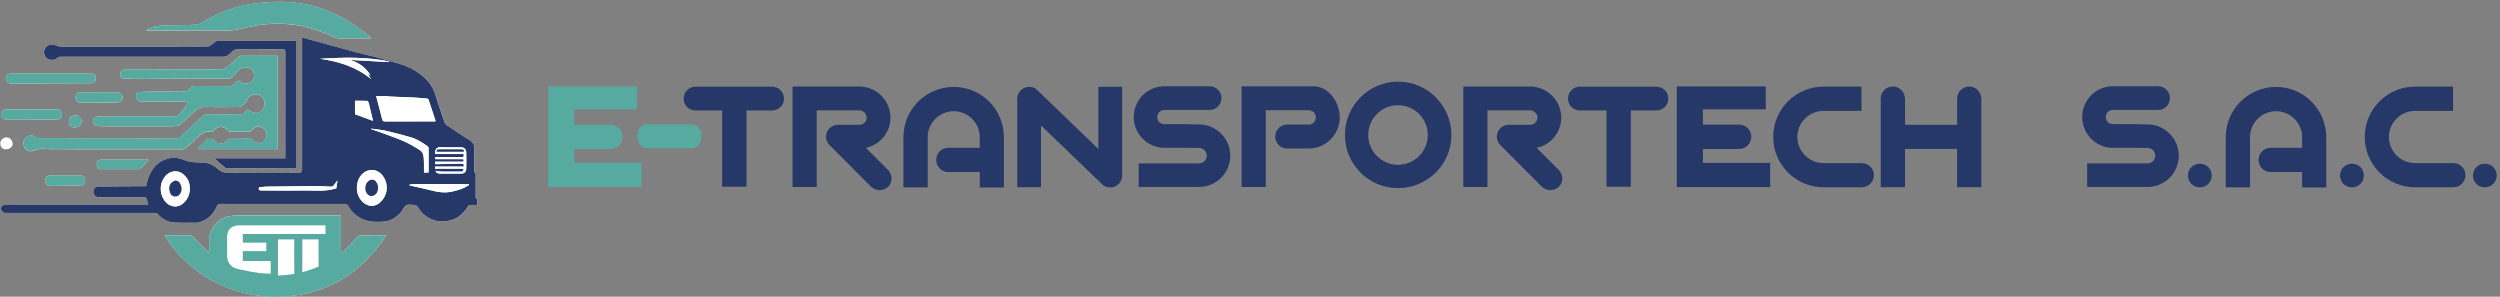 <svg width="514" height="61" viewBox="0 0 514 61" fill="none" xmlns="http://www.w3.org/2000/svg">
<rect x="0" y="0" width="514" height="61" fill="#808080" stroke="none"/>
<g clip-path="url(#clip0_27_52)">
<path d="M131.906 33.469V38.463H112.705V17.769H130.994V22.477H118.058L118.086 25.638H125.613C126.958 25.693 128.018 26.78 128.018 28.125C128.018 29.471 126.958 30.585 125.613 30.631H118.086V33.479H131.906V33.469Z" fill="#56AA9F"/>
<path d="M132.883 30.456C131.869 30.456 131.031 29.36 131.031 28.024C131.031 26.688 131.869 25.592 132.883 25.592H142.401C143.442 25.592 144.253 26.688 144.253 28.024C144.253 29.36 143.451 30.456 142.401 30.456H132.883Z" fill="#56AA9F"/>
<path d="M151.716 17.815H158.727C160.072 17.815 161.187 18.902 161.187 20.275C161.187 21.648 160.072 22.708 158.727 22.708H153.475V38.389H148.482V22.708H142.999C141.627 22.708 140.567 21.62 140.567 20.275C140.567 18.93 141.627 17.815 142.999 17.815H151.716Z" fill="#263868"/>
<path d="M182.582 38.417C182.093 38.859 181.467 39.09 180.849 39.09C180.232 39.09 179.606 38.859 179.117 38.417L170.558 29.83C169.857 29.13 169.627 28.07 170.014 27.167C170.401 26.264 171.286 25.665 172.262 25.665H176.685C177.514 25.665 178.187 24.993 178.187 24.191C178.187 23.39 177.514 22.689 176.685 22.689H167.913V38.445H162.947V17.797H176.814C180.251 17.87 183.079 20.699 183.079 24.191C183.079 27.241 180.905 29.784 178.03 30.401L182.582 34.953C183.54 35.911 183.54 37.459 182.582 38.417Z" fill="#263868"/>
<path d="M206.408 28.218V38.537H201.442V35.358H195.204C195.131 35.358 195.048 35.386 194.974 35.386C193.601 35.386 192.486 34.243 192.486 32.88C192.486 31.516 193.518 30.475 194.817 30.392H201.442V28.218C201.442 25.269 199.037 22.864 196.089 22.864C193.141 22.864 190.736 25.269 190.736 28.218V38.519H185.742V28.218C185.742 22.496 190.376 17.87 196.089 17.87C201.801 17.87 206.408 22.505 206.408 28.218Z" fill="#263868"/>
<path d="M209.145 38.491V20.303C209.145 19.345 209.716 18.469 210.591 18.082C211.476 17.668 212.535 17.824 213.227 18.497L225.822 30.631V17.852H230.714V36.114C230.714 37.072 230.143 37.947 229.268 38.334C228.383 38.694 227.324 38.565 226.633 37.92L214.028 25.785V38.491H209.136H209.145Z" fill="#263868"/>
<path d="M252.947 31.995C252.947 35.561 250.072 38.435 246.507 38.435H234.114V33.598H246.507C247.391 33.598 248.11 32.87 248.11 31.995C248.11 31.12 247.382 30.42 246.507 30.42H246.479L243.761 30.392H239.384C235.92 30.392 233.101 27.545 233.101 24.081C233.101 20.616 235.763 17.898 239.126 17.741H248.727C250.045 17.741 251.132 18.829 251.132 20.174C251.132 21.519 250.045 22.606 248.727 22.606H239.384C238.583 22.606 237.938 23.251 237.938 24.081C237.938 24.91 238.583 25.527 239.384 25.527H243.807L246.525 25.582C250.072 25.61 252.938 28.457 252.938 31.995H252.947Z" fill="#263868"/>
<path d="M275.456 24.136C275.456 27.655 272.581 30.53 269.062 30.53H264.612C263.266 30.53 262.179 29.415 262.179 28.07C262.179 26.725 263.266 25.61 264.612 25.61H269.062C269.863 25.61 270.536 24.965 270.536 24.136C270.536 23.307 269.863 22.662 269.062 22.662H260.235V38.445H255.269V17.751H270.066C273.116 17.751 275.447 20.957 275.447 24.145L275.456 24.136Z" fill="#263868"/>
<path d="M276.516 27.757C276.516 21.703 281.408 16.783 287.434 16.783C293.46 16.783 298.408 21.703 298.408 27.757C298.408 33.81 293.488 38.675 287.434 38.675C281.381 38.675 276.516 33.783 276.516 27.757ZM281.307 27.757C281.307 31.12 284.053 33.884 287.434 33.884C290.816 33.884 293.561 31.12 293.561 27.757C293.561 24.394 290.816 21.63 287.434 21.63C284.053 21.63 281.307 24.375 281.307 27.757Z" fill="#263868"/>
<path d="M320.493 38.417C320.005 38.859 319.378 39.09 318.761 39.09C318.143 39.09 317.517 38.859 317.028 38.417L308.469 29.83C307.769 29.13 307.538 28.07 307.925 27.167C308.312 26.264 309.197 25.665 310.173 25.665H314.596C315.425 25.665 316.098 24.993 316.098 24.191C316.098 23.39 315.425 22.689 314.596 22.689H305.825V38.445H300.858V17.797H314.725C318.162 17.87 320.99 20.699 320.99 24.191C320.99 27.241 318.816 29.784 315.941 30.401L320.493 34.953C321.451 35.911 321.451 37.459 320.493 38.417Z" fill="#263868"/>
<path d="M333.53 17.815H340.542C341.887 17.815 343.002 18.902 343.002 20.275C343.002 21.648 341.887 22.708 340.542 22.708H335.29V38.389H330.296V22.708H324.814C323.441 22.708 322.382 21.62 322.382 20.275C322.382 18.93 323.441 17.815 324.814 17.815H333.53Z" fill="#263868"/>
<path d="M363.954 33.469V38.463H344.753V17.769H363.042V22.477H350.106L350.133 25.638H357.661C359.006 25.693 360.066 26.78 360.066 28.125C360.066 29.471 359.006 30.585 357.661 30.631H350.133V33.479H363.945L363.954 33.469Z" fill="#263868"/>
<path d="M385.275 36.012C385.275 37.385 384.16 38.5 382.787 38.5H374.918C369.197 38.5 364.571 33.865 364.571 28.153C364.571 22.441 369.206 17.806 374.918 17.806H382.732V22.8H374.918C371.942 22.8 369.538 25.205 369.538 28.153C369.538 31.101 371.942 33.534 374.918 33.534H382.787C384.16 33.534 385.275 34.649 385.275 36.022V36.012Z" fill="#263868"/>
<path d="M506.896 36.012C506.896 37.385 505.781 38.5 504.408 38.5H496.54C490.818 38.5 486.193 33.865 486.193 28.153C486.193 22.441 490.827 17.806 496.54 17.806H504.353V22.8H496.54C493.564 22.8 491.159 25.205 491.159 28.153C491.159 31.101 493.564 33.534 496.54 33.534H504.408C505.781 33.534 506.896 34.649 506.896 36.022V36.012Z" fill="#263868"/>
<path d="M407.342 38.491H402.375V30.622H391.669V38.491H386.675V20.119C386.749 18.829 387.836 17.788 389.163 17.788C390.49 17.788 391.568 18.82 391.651 20.119H391.678V25.656H402.385V20.202C402.44 18.856 403.527 17.797 404.872 17.797C406.218 17.797 407.305 18.856 407.36 20.202V38.491H407.342Z" fill="#263868"/>
<path d="M447.956 31.995C447.956 35.561 445.081 38.435 441.515 38.435H429.123V33.598H441.515C442.4 33.598 443.118 32.87 443.118 31.995C443.118 31.12 442.391 30.42 441.515 30.42H441.488L438.77 30.392H434.393C430.929 30.392 428.109 27.545 428.109 24.081C428.109 20.616 430.772 17.898 434.135 17.741H443.736C445.053 17.741 446.141 18.829 446.141 20.174C446.141 21.519 445.053 22.606 443.736 22.606H434.393C433.591 22.606 432.946 23.251 432.946 24.081C432.946 24.91 433.591 25.527 434.393 25.527H438.816L441.534 25.582C445.081 25.61 447.946 28.457 447.946 31.995H447.956Z" fill="#263868"/>
<path d="M452.305 38.519C450.932 38.519 449.845 37.459 449.845 36.086C449.845 34.713 450.932 33.654 452.305 33.654C453.678 33.654 454.737 34.741 454.737 36.086C454.737 37.431 453.65 38.519 452.305 38.519Z" fill="#263868"/>
<path d="M478.278 28.218V38.537H473.312V35.358H467.074C467 35.358 466.917 35.386 466.844 35.386C465.471 35.386 464.356 34.243 464.356 32.88C464.356 31.516 465.388 30.475 466.687 30.392H473.312V28.218C473.312 25.269 470.907 22.864 467.959 22.864C465.01 22.864 462.605 25.269 462.605 28.218V38.519H457.612V28.218C457.612 22.496 462.246 17.87 467.959 17.87C473.671 17.87 478.278 22.505 478.278 28.218Z" fill="#263868"/>
<path d="M483.576 38.519C482.203 38.519 481.116 37.459 481.116 36.086C481.116 34.713 482.203 33.654 483.576 33.654C484.949 33.654 486.008 34.741 486.008 36.086C486.008 37.431 484.921 38.519 483.576 38.519Z" fill="#263868"/>
<path d="M510.895 38.519C509.522 38.519 508.435 37.459 508.435 36.086C508.435 34.713 509.522 33.654 510.895 33.654C512.268 33.654 513.327 34.741 513.327 36.086C513.327 37.431 512.24 38.519 510.895 38.519Z" fill="#263868"/>
<path d="M62.13 7.708V22.459C62.13 26.614 62.13 30.77 62.13 34.934C62.13 35.294 62.084 35.506 61.642 35.506C56.685 35.496 51.728 35.487 46.762 35.524C46.006 35.524 45.454 35.303 44.901 34.824C44.154 34.17 43.316 33.598 42.293 33.497C41.436 33.405 40.561 33.442 39.704 33.35C39.142 33.294 38.571 33.175 38.055 32.963C36.885 32.474 35.724 32.29 34.48 32.64C32.425 33.221 31.237 34.649 30.527 36.565C30.325 37.109 30.233 37.689 30.076 38.288C29.818 38.288 29.588 38.288 29.348 38.288C26.298 38.316 23.248 38.343 20.199 38.38C19.646 38.38 19.241 38.841 19.277 39.431C19.314 40.112 19.628 40.509 20.208 40.527C20.65 40.527 21.093 40.527 21.535 40.527C24.225 40.527 26.916 40.527 29.615 40.527C29.772 40.527 30.03 40.601 30.076 40.711C30.251 41.126 30.361 41.568 30.509 42.057H29.892C20.982 42.057 12.063 42.057 3.153 42.057C2.425 42.057 1.688 42.112 0.96 42.149C0.822 42.149 0.666 42.222 0.555 42.296C0.233 42.517 0.14 42.877 0.288 43.19C0.435 43.503 0.675 43.789 1.136 43.789C4.102 43.77 7.069 43.789 10.036 43.789C17.296 43.789 24.557 43.789 31.817 43.789C31.992 43.789 32.25 43.779 32.333 43.881C33.264 45.005 34.462 45.678 35.89 45.761C37.465 45.853 39.05 45.806 40.635 45.797C40.828 45.797 41.013 45.696 41.206 45.641C42.892 45.143 43.915 43.936 44.634 42.416C44.79 42.084 44.974 41.937 45.352 41.937C53.856 41.946 62.361 41.946 70.865 41.937C71.224 41.937 71.446 42.038 71.63 42.37C72.376 43.724 73.509 44.636 74.938 45.217C76.071 45.678 77.259 45.641 78.439 45.613C80.106 45.585 81.452 44.858 82.511 43.595C82.889 43.144 83.101 42.444 83.562 42.213C84.059 41.964 84.759 42.13 85.377 42.158C85.533 42.158 85.745 42.287 85.828 42.425C86.307 43.144 86.777 43.844 87.496 44.369C89.09 45.53 90.85 45.816 92.72 45.3C94.296 44.867 95.42 43.835 96.231 42.425C96.304 42.287 96.525 42.167 96.682 42.158C97.152 42.121 97.622 42.149 98.119 42.149C98.119 41.752 98.119 41.43 98.119 41.117C98.119 41.034 98.11 40.886 98.073 40.877C97.677 40.776 97.815 40.453 97.815 40.223C97.806 38.841 97.815 37.459 97.815 36.086C97.815 35.948 97.852 35.764 97.788 35.69C97.345 35.211 97.53 34.63 97.52 34.096C97.493 32.907 97.447 31.709 97.52 30.521C97.567 29.719 97.226 29.259 96.59 28.853C95.023 27.867 93.485 26.845 91.955 25.813C91.725 25.656 91.504 25.407 91.412 25.149C90.942 23.823 90.509 22.487 90.057 21.151C89.726 20.165 89.495 19.124 89.016 18.221C88.104 16.516 86.667 15.291 84.999 14.323C83.248 13.31 81.277 12.923 79.388 12.324C77.37 11.688 75.269 11.301 73.224 10.758C70.128 9.937 67.041 9.071 63.946 8.224C63.365 8.067 62.794 7.901 62.149 7.717L62.13 7.708ZM50.917 22.523C50.779 22.671 50.613 22.846 50.457 23.021C50.125 23.39 49.756 23.565 49.231 23.555C46.965 23.518 44.698 23.528 42.431 23.555C42.192 23.555 41.888 23.666 41.713 23.832C40.368 25.066 39.059 26.347 37.696 27.554C37.281 27.923 36.977 28.466 36.258 28.466C26.869 28.448 17.481 28.457 8.092 28.439C7.834 28.439 7.539 28.328 7.327 28.181C6.682 27.72 6.093 27.72 5.328 28.254C4.941 28.522 4.701 29.332 4.858 29.858C5.19 30.991 6.166 31.396 7.253 30.871C7.502 30.751 7.788 30.641 8.055 30.641C10.589 30.641 13.132 30.696 15.666 30.696C22.972 30.705 30.288 30.696 37.594 30.696C37.815 30.696 38.083 30.576 38.248 30.429C39.041 29.738 39.824 29.038 40.561 28.291C41.372 27.49 42.22 26.872 43.454 27.112C43.611 27.14 43.86 26.974 43.979 26.826C44.836 25.813 46.126 25.859 46.919 26.918C47.011 27.047 47.269 27.112 47.444 27.121C48.503 27.14 49.554 27.13 50.613 27.121C51.12 27.121 51.562 27.176 51.94 26.587C52.392 25.868 53.7 25.905 54.299 26.513C54.971 27.195 54.953 28.402 54.262 29.01C53.571 29.618 52.484 29.498 51.857 28.78C51.737 28.641 51.535 28.503 51.369 28.503C49.987 28.503 48.614 28.531 47.232 28.558C47.121 28.558 46.965 28.623 46.909 28.706C46.172 29.756 44.864 29.811 44.053 28.835C43.961 28.715 43.814 28.586 43.685 28.568C43.141 28.512 42.597 28.503 42.238 29.065C42.127 29.24 41.897 29.342 41.74 29.489C41.353 29.867 40.967 30.254 40.561 30.668H57.091V11.504C57.017 11.485 56.971 11.467 56.925 11.467C54.474 11.467 52.014 11.467 49.563 11.467C49.388 11.467 49.185 11.587 49.047 11.707C48.328 12.333 47.628 12.978 46.909 13.614C46.43 14.038 45.905 14.286 45.223 14.268C44.219 14.24 43.215 14.305 42.21 14.305C36.691 14.314 31.172 14.323 25.644 14.323C25.11 14.323 24.732 14.664 24.704 15.162C24.667 15.761 24.981 16.157 25.552 16.175C26.556 16.212 27.561 16.24 28.565 16.23C31.937 16.212 35.309 16.175 38.681 16.166C41.446 16.157 44.2 16.166 46.965 16.166C47.13 16.166 47.352 16.184 47.453 16.092C47.941 15.659 48.448 15.235 48.844 14.729C49.379 14.038 50.088 13.706 50.963 13.899C51.581 14.038 52.143 14.572 52.207 15.143C52.309 16.037 52.078 16.535 51.378 16.94C50.705 17.327 49.904 17.281 49.443 16.82C49.148 16.525 48.918 16.507 48.642 16.82C48.494 16.986 48.301 17.115 48.172 17.281C47.923 17.613 47.619 17.714 47.204 17.714C44.919 17.695 42.634 17.714 40.349 17.695C39.824 17.695 39.4 17.788 39.041 18.202C38.626 18.681 38.11 18.866 37.438 18.847C35.309 18.792 33.181 18.82 31.043 18.829C30.26 18.829 29.477 18.875 28.694 18.921C28.224 18.948 28.012 19.271 27.966 19.695C27.892 20.294 28.362 20.846 28.97 20.856C29.772 20.874 30.573 20.856 31.375 20.856C33.577 20.856 35.77 20.865 37.972 20.883C38.156 20.883 38.341 20.966 38.525 21.012C38.47 21.215 38.47 21.455 38.359 21.602C37.861 22.247 37.309 22.855 36.802 23.5C36.562 23.813 36.295 23.933 35.89 23.933C30.85 23.924 25.801 23.933 20.761 23.933C20.54 23.933 20.319 23.933 20.097 23.942C19.535 23.988 19.056 24.495 19.075 25.02C19.093 25.49 19.563 25.896 20.116 25.914C20.982 25.942 21.848 25.979 22.723 25.979C26.556 25.979 30.389 25.979 34.222 25.979C34.867 25.979 35.512 25.979 36.157 25.923C36.452 25.896 36.811 25.831 37.023 25.647C37.981 24.818 38.93 23.97 39.815 23.067C40.589 22.284 41.418 21.924 42.551 21.98C44.707 22.072 46.882 22.008 49.047 21.998C49.222 21.998 49.471 21.998 49.572 21.888C50.014 21.409 50.705 21.141 50.88 20.404C50.927 20.211 51.102 20.017 51.267 19.888C51.968 19.345 52.806 19.271 53.626 19.732C54.188 20.045 54.511 20.994 54.354 21.74C54.114 22.846 53.175 23.454 52.097 23.131C51.71 23.021 51.36 22.763 50.917 22.523ZM33.798 48.377C38.331 55.776 47.711 62.225 60.159 60.816C68.525 59.867 74.781 55.389 79.434 48.377C77.573 48.377 75.822 48.377 74.072 48.386C73.896 48.386 73.694 48.515 73.565 48.644C72.708 49.52 71.869 50.413 71.013 51.289C70.764 51.547 70.46 51.749 70.1 52.044V44.286C69.925 44.286 69.787 44.286 69.658 44.286C62.711 44.286 55.755 44.286 48.807 44.286C48.181 44.286 47.554 44.36 46.946 44.489C44.578 44.986 42.892 47.465 43.003 49.603C43.04 50.34 43.003 51.077 43.003 51.814C42.947 51.851 42.883 51.878 42.828 51.915C41.823 50.892 40.81 49.888 39.833 48.847C39.538 48.534 39.28 48.331 38.81 48.349C37.769 48.396 36.728 48.359 35.696 48.359H33.798V48.377ZM60.896 8.408H60.186C55.128 8.408 50.06 8.408 45.002 8.408C44.587 8.408 44.283 8.528 43.961 8.804C43.583 9.136 43.113 9.55 42.662 9.569C40.626 9.652 38.58 9.615 36.535 9.615C28.528 9.615 20.521 9.633 12.505 9.615C12.164 9.615 11.805 9.477 11.473 9.348C10.893 9.117 10.312 9.09 9.778 9.412C8.976 9.901 8.811 10.96 9.327 11.716C9.843 12.48 11.206 12.471 11.685 11.983C11.962 11.697 12.238 11.67 12.579 11.67C23.672 11.67 34.766 11.67 45.859 11.67C46.172 11.67 46.541 11.568 46.799 11.402C47.186 11.145 47.481 10.758 47.858 10.481C48.089 10.315 48.393 10.159 48.66 10.159C51.774 10.14 54.898 10.159 58.012 10.131C58.491 10.131 58.648 10.242 58.648 10.748C58.629 17.815 58.639 24.891 58.639 31.958V32.566H44.035C44.846 33.267 45.536 33.893 46.255 34.483C46.393 34.593 46.624 34.63 46.817 34.639C47.103 34.649 47.389 34.593 47.674 34.593C50.226 34.593 52.788 34.612 55.34 34.621C56.906 34.621 58.473 34.593 60.039 34.639C60.877 34.658 60.877 34.713 60.877 33.875C60.877 33.792 60.877 33.709 60.877 33.617C60.877 27.241 60.877 20.874 60.877 14.498C60.877 12.49 60.877 10.49 60.877 8.408H60.896ZM29.993 6.261H30.684C36.267 6.261 41.86 6.261 47.444 6.261C47.877 6.261 48.31 6.16 48.734 6.077C50.678 5.699 52.603 5.146 54.557 4.99C56.786 4.815 59.053 4.824 61.301 5.229C63.955 5.708 66.452 6.593 68.893 7.699C69.142 7.809 69.437 7.892 69.704 7.901C71.731 7.92 73.758 7.901 75.785 7.901H76.274C76.2 7.68 76.08 7.57 75.951 7.468C74.302 6.151 72.606 4.925 70.773 3.875C67.382 1.94 63.743 0.807 59.864 0.466C58.224 0.318 56.556 0.364 54.907 0.466C53.368 0.558 51.82 0.761 50.319 1.074C47.315 1.71 44.505 2.889 41.86 4.446C41.39 4.722 40.865 5.054 40.358 5.082C38.018 5.192 35.669 5.165 33.328 5.266C32.214 5.312 31.108 5.57 29.993 6.27V6.261ZM10.534 15.152C7.76 15.152 4.987 15.152 2.214 15.152C2.02 15.152 1.808 15.189 1.642 15.291C1.265 15.53 1.108 15.908 1.218 16.341C1.347 16.848 1.79 17.189 2.26 17.189C7.309 17.161 12.367 17.133 17.416 17.106C17.914 17.106 18.402 17.124 18.9 17.096C19.452 17.06 19.738 16.627 19.701 15.954C19.674 15.383 19.425 15.143 18.863 15.143C16.089 15.143 13.316 15.143 10.543 15.143L10.534 15.152ZM6.424 24.56C8.193 24.56 9.962 24.56 11.731 24.56C12.367 24.56 12.736 24.182 12.736 23.565C12.736 22.883 12.395 22.514 11.75 22.514C8.276 22.514 4.812 22.514 1.338 22.514C1.237 22.514 1.136 22.514 1.034 22.514C0.527 22.57 0.168 23.03 0.187 23.583C0.205 24.127 0.61 24.55 1.117 24.55C2.886 24.55 4.655 24.55 6.424 24.55V24.56ZM20.245 18.995C20.245 18.995 20.245 19.022 20.245 19.041C18.936 19.041 17.628 19.041 16.32 19.041C16.191 19.041 16.025 19.041 15.942 19.124C15.601 19.437 15.398 19.805 15.546 20.294C15.693 20.773 15.951 21.095 16.513 21.086C17.656 21.068 18.798 21.086 19.932 21.086C21.341 21.086 22.751 21.086 24.17 21.04C24.419 21.04 24.704 20.911 24.889 20.745C25.23 20.441 25.312 20.026 25.11 19.584C24.916 19.16 24.566 19.004 24.124 19.004C22.834 19.004 21.535 19.004 20.245 19.004V18.995ZM30.583 32.972C30.583 32.972 30.537 32.88 30.518 32.834C28.823 32.834 27.128 32.834 25.423 32.834C23.893 32.834 22.355 32.834 20.825 32.834C20.189 32.834 19.876 33.175 19.886 33.819C19.895 34.511 20.153 34.778 20.816 34.778C23.322 34.778 25.819 34.778 28.325 34.778C28.482 34.778 28.694 34.778 28.795 34.686C29.403 34.133 29.984 33.552 30.573 32.972H30.583ZM13.482 36.105C12.524 36.105 11.575 36.105 10.617 36.105C10.414 36.105 10.202 36.077 10.008 36.123C9.538 36.243 9.198 36.786 9.262 37.256C9.336 37.8 9.769 38.224 10.331 38.224C12.404 38.224 14.486 38.205 16.559 38.168C17.158 38.159 17.536 37.68 17.508 37.081C17.481 36.436 17.131 36.105 16.486 36.105C15.481 36.105 14.477 36.105 13.473 36.105H13.482ZM15.361 26.2C16.2 26.2 16.799 25.693 16.771 24.965C16.744 24.219 16.136 23.703 15.509 23.73C14.689 23.767 14.173 24.173 14.164 24.882C14.164 25.794 14.523 26.191 15.352 26.2H15.361ZM1.246 30.705C1.946 30.705 2.601 30.18 2.601 29.627C2.601 28.863 2.038 28.245 1.347 28.245C0.62 28.245 0.067 28.78 0.058 29.507C0.058 30.217 0.537 30.705 1.246 30.714V30.705Z" fill="white"/>
<path d="M62.13 7.708C62.776 7.892 63.347 8.058 63.927 8.214C67.014 9.062 70.1 9.919 73.205 10.748C75.251 11.292 77.352 11.688 79.369 12.315C81.258 12.904 83.23 13.3 84.981 14.314C86.657 15.281 88.095 16.498 88.998 18.211C89.477 19.114 89.707 20.155 90.039 21.141C90.49 22.468 90.914 23.813 91.393 25.14C91.486 25.398 91.707 25.647 91.937 25.803C93.466 26.835 95.005 27.858 96.572 28.844C97.207 29.25 97.548 29.701 97.502 30.512C97.438 31.7 97.484 32.898 97.502 34.087C97.511 34.621 97.327 35.202 97.769 35.681C97.843 35.754 97.797 35.948 97.797 36.077C97.797 37.459 97.797 38.841 97.797 40.214C97.797 40.453 97.65 40.767 98.055 40.868C98.092 40.868 98.101 41.025 98.101 41.108C98.101 41.43 98.101 41.752 98.101 42.139C97.603 42.139 97.133 42.121 96.664 42.149C96.507 42.158 96.286 42.278 96.212 42.416C95.401 43.816 94.277 44.848 92.702 45.291C90.831 45.806 89.081 45.53 87.478 44.36C86.759 43.835 86.28 43.135 85.81 42.416C85.718 42.278 85.515 42.158 85.358 42.149C84.75 42.121 84.041 41.964 83.543 42.204C83.083 42.434 82.871 43.135 82.493 43.586C81.433 44.848 80.088 45.576 78.42 45.604C77.241 45.622 76.052 45.668 74.919 45.208C73.491 44.627 72.349 43.715 71.612 42.361C71.427 42.029 71.206 41.928 70.847 41.928C62.342 41.928 53.838 41.928 45.334 41.928C44.947 41.928 44.772 42.075 44.615 42.407C43.897 43.927 42.874 45.134 41.188 45.632C40.994 45.687 40.81 45.788 40.616 45.788C39.032 45.788 37.447 45.843 35.871 45.751C34.434 45.668 33.245 44.986 32.315 43.872C32.232 43.77 31.974 43.779 31.799 43.779C24.538 43.779 17.278 43.779 10.018 43.779C7.051 43.779 4.084 43.779 1.117 43.779C0.656 43.779 0.417 43.494 0.269 43.181C0.122 42.867 0.214 42.508 0.537 42.287C0.656 42.204 0.804 42.149 0.942 42.139C1.67 42.093 2.407 42.047 3.135 42.047C12.045 42.047 20.963 42.047 29.873 42.047H30.491C30.343 41.559 30.233 41.117 30.058 40.702C30.011 40.592 29.753 40.518 29.597 40.518C26.906 40.509 24.216 40.518 21.516 40.518C21.074 40.518 20.632 40.518 20.19 40.518C19.6 40.509 19.287 40.112 19.259 39.421C19.231 38.822 19.628 38.38 20.18 38.371C23.23 38.334 26.28 38.307 29.33 38.279C29.569 38.279 29.799 38.279 30.058 38.279C30.214 37.68 30.316 37.1 30.509 36.556C31.218 34.639 32.407 33.211 34.462 32.631C35.706 32.281 36.867 32.465 38.037 32.953C38.553 33.165 39.124 33.285 39.686 33.34C40.543 33.432 41.418 33.396 42.275 33.488C43.298 33.598 44.136 34.16 44.882 34.815C45.426 35.294 45.988 35.524 46.744 35.515C51.701 35.478 56.658 35.487 61.624 35.496C62.066 35.496 62.112 35.294 62.112 34.925C62.112 30.77 62.112 26.614 62.112 22.45V7.708H62.13ZM89.514 24.956C89.523 24.864 89.541 24.818 89.532 24.79C89.053 23.343 88.583 21.897 88.095 20.459C88.058 20.367 87.874 20.275 87.754 20.266C86.897 20.183 86.04 20.1 85.174 20.063C83.479 19.98 81.793 19.925 80.097 19.851C79.83 19.842 79.563 19.778 79.296 19.768C78.66 19.759 78.024 19.768 77.333 19.768C77.757 21.39 78.19 22.929 78.568 24.495C78.66 24.882 78.807 24.974 79.176 24.974C81.525 24.956 83.875 24.965 86.224 24.965C87.312 24.965 88.399 24.965 89.514 24.965V24.956ZM73.371 38.638C73.353 39.44 73.583 40.177 74.007 40.84C75.011 42.416 76.734 42.775 78.015 41.725C79.766 40.278 80.042 37.726 78.54 35.957C77.425 34.649 75.638 34.603 74.44 35.837C73.684 36.611 73.399 37.588 73.38 38.648L73.371 38.638ZM39.032 38.767C39.032 37.486 38.617 36.63 37.668 35.819C36.489 34.796 34.812 35.174 33.955 36.252C32.785 37.717 32.748 39.689 33.826 41.227C34.757 42.572 36.498 42.913 37.76 41.725C38.626 40.914 39.023 39.928 39.032 38.767ZM89.56 35.1C89.661 35.515 89.974 35.699 90.454 35.699C91.918 35.699 93.383 35.699 94.849 35.699C95.447 35.699 95.853 35.349 95.871 34.75C95.899 33.617 95.899 32.474 95.871 31.341C95.853 30.659 95.41 30.291 94.719 30.291C93.337 30.291 91.955 30.355 90.582 30.263C89.799 30.217 89.329 30.871 89.523 31.682H95.328C95.475 32.17 95.328 32.336 94.876 32.308C94.489 32.29 94.093 32.327 93.706 32.327C92.407 32.327 91.117 32.308 89.818 32.308C89.468 32.308 89.468 32.327 89.514 32.732H90.067C91.688 32.732 93.301 32.732 94.922 32.732C95.401 32.732 95.392 32.732 95.3 33.248H89.477V33.755C89.67 33.755 89.836 33.755 90.002 33.755C91.596 33.727 93.199 33.691 94.793 33.654C95.162 33.654 95.503 33.691 95.337 34.262H89.449C89.468 34.446 89.477 34.593 89.486 34.732C89.735 34.713 89.947 34.686 90.168 34.686C91.79 34.686 93.402 34.676 95.024 34.686C95.143 34.686 95.263 34.805 95.383 34.879C95.281 35.017 95.189 35.174 95.06 35.275C94.987 35.331 94.83 35.294 94.71 35.294C93.411 35.294 92.121 35.312 90.822 35.294C90.426 35.294 90.02 35.183 89.578 35.119L89.56 35.1ZM76.329 26.448C76.329 26.448 76.329 26.513 76.329 26.55C77.057 26.799 77.785 27.038 78.503 27.305C80.051 27.877 81.618 28.411 83.119 29.074C84.28 29.59 85.395 30.254 86.464 30.954C86.787 31.166 87.026 31.682 87.081 32.087C87.192 32.852 87.155 33.644 87.174 34.428C87.174 34.778 87.174 35.128 87.174 35.459H88.123C88.123 33.764 88.123 32.115 88.123 30.466C88.123 30.337 88.04 30.162 87.938 30.088C86.851 29.314 85.736 28.586 84.437 28.218C82.797 27.757 81.148 27.296 79.489 26.918C78.457 26.679 77.388 26.596 76.329 26.439V26.448ZM79.996 12.766C79.996 12.766 79.996 12.683 79.996 12.637C75.297 11.642 70.552 11.799 65.798 12.084C69.649 12.637 73.251 13.743 76.311 16.267C76.08 15.908 75.85 15.558 75.619 15.198C75.758 15.226 75.841 15.3 75.933 15.364C76.016 15.42 76.108 15.466 76.2 15.521C75.196 13.872 73.758 12.831 71.915 12.324L79.987 12.766H79.996ZM69.151 38.712C69.225 38.233 69.299 37.745 69.391 37.109C69.087 37.496 68.856 37.735 68.691 38.012C68.525 38.307 68.313 38.38 67.981 38.371C66.857 38.316 65.733 38.261 64.618 38.261C61.467 38.279 58.325 38.325 55.174 38.362C54.769 38.362 54.354 38.389 53.949 38.436C53.654 38.472 53.166 38.38 53.202 38.822C53.23 39.228 53.691 39.154 54.004 39.154C56.916 39.163 59.827 39.2 62.739 39.154C64.876 39.127 67.041 39.421 69.151 38.703V38.712ZM96.424 38.021C96.424 37.956 96.415 37.901 96.406 37.837C92.849 37.837 89.293 37.837 85.736 37.837C85.46 37.837 85.192 37.827 84.925 37.855C84.658 37.883 84.4 37.947 84.133 37.993C84.207 38.104 84.262 38.132 84.326 38.15C85.782 38.482 87.238 38.786 88.684 39.154C90.122 39.523 91.55 39.725 93.015 39.375C94.222 39.09 95.41 38.776 96.433 38.03L96.424 38.021ZM76.697 24.845C76.384 23.537 76.117 22.376 75.822 21.206C75.776 21.022 75.61 20.745 75.49 20.736C74.661 20.699 73.832 20.718 72.984 20.718V23.482C74.182 23.924 75.371 24.357 76.688 24.845H76.697Z" fill="#263868"/>
<path d="M50.917 22.514C51.36 22.745 51.71 23.003 52.097 23.122C53.175 23.436 54.114 22.837 54.354 21.731C54.511 20.985 54.188 20.036 53.626 19.723C52.806 19.262 51.968 19.345 51.267 19.879C51.102 20.008 50.927 20.202 50.88 20.395C50.715 21.132 50.024 21.399 49.572 21.878C49.471 21.989 49.222 21.989 49.047 21.989C46.882 21.989 44.717 22.063 42.551 21.971C41.418 21.924 40.58 22.275 39.815 23.058C38.93 23.961 37.981 24.808 37.023 25.638C36.811 25.822 36.461 25.896 36.157 25.914C35.512 25.969 34.867 25.96 34.222 25.969C30.389 25.969 26.556 25.979 22.723 25.969C21.857 25.969 20.991 25.933 20.116 25.905C19.563 25.886 19.093 25.481 19.075 25.011C19.056 24.495 19.526 23.988 20.097 23.933C20.319 23.915 20.54 23.924 20.761 23.924C25.801 23.924 30.85 23.915 35.89 23.924C36.295 23.924 36.562 23.795 36.802 23.491C37.309 22.846 37.852 22.238 38.359 21.593C38.479 21.445 38.47 21.206 38.525 21.003C38.341 20.957 38.156 20.874 37.972 20.874C35.77 20.856 33.577 20.856 31.375 20.846C30.573 20.846 29.772 20.865 28.97 20.846C28.362 20.837 27.892 20.285 27.966 19.686C28.021 19.262 28.224 18.939 28.694 18.912C29.477 18.866 30.26 18.829 31.043 18.82C33.172 18.81 35.3 18.783 37.438 18.838C38.11 18.856 38.626 18.672 39.041 18.193C39.4 17.778 39.824 17.677 40.349 17.686C42.634 17.705 44.919 17.686 47.204 17.705C47.619 17.705 47.923 17.603 48.172 17.272C48.301 17.096 48.494 16.968 48.642 16.811C48.918 16.498 49.148 16.516 49.443 16.811C49.904 17.272 50.706 17.318 51.378 16.931C52.078 16.525 52.309 16.028 52.207 15.134C52.143 14.572 51.59 14.028 50.963 13.89C50.088 13.697 49.388 14.028 48.844 14.719C48.448 15.226 47.941 15.65 47.453 16.083C47.352 16.175 47.13 16.157 46.965 16.157C44.201 16.157 41.446 16.157 38.681 16.157C35.309 16.175 31.937 16.212 28.565 16.221C27.561 16.221 26.556 16.194 25.552 16.166C24.981 16.148 24.667 15.751 24.704 15.152C24.732 14.655 25.11 14.314 25.644 14.314C31.163 14.314 36.682 14.305 42.21 14.296C43.215 14.296 44.219 14.231 45.223 14.259C45.896 14.277 46.43 14.028 46.909 13.604C47.628 12.969 48.328 12.324 49.047 11.697C49.185 11.578 49.388 11.458 49.563 11.458C52.014 11.439 54.474 11.448 56.925 11.458C56.971 11.458 57.017 11.476 57.091 11.495V30.631H40.561C40.967 30.226 41.344 29.839 41.74 29.452C41.897 29.296 42.118 29.203 42.238 29.028C42.597 28.466 43.141 28.485 43.685 28.531C43.814 28.54 43.961 28.678 44.053 28.798C44.873 29.775 46.172 29.719 46.909 28.669C46.974 28.586 47.121 28.522 47.232 28.522C48.614 28.494 49.987 28.466 51.369 28.466C51.535 28.466 51.737 28.605 51.857 28.743C52.474 29.461 53.562 29.572 54.262 28.973C54.962 28.365 54.981 27.158 54.299 26.476C53.7 25.868 52.392 25.831 51.94 26.55C51.562 27.14 51.12 27.084 50.613 27.084C49.554 27.084 48.503 27.093 47.444 27.084C47.26 27.084 47.011 27.011 46.919 26.881C46.126 25.822 44.836 25.776 43.979 26.789C43.86 26.937 43.602 27.103 43.454 27.075C42.22 26.835 41.372 27.444 40.561 28.254C39.815 28.991 39.032 29.701 38.248 30.392C38.083 30.539 37.815 30.659 37.594 30.659C30.288 30.668 22.972 30.678 15.666 30.659C13.132 30.659 10.589 30.613 8.055 30.604C7.788 30.604 7.502 30.714 7.253 30.834C6.166 31.359 5.19 30.954 4.858 29.821C4.701 29.296 4.941 28.485 5.328 28.218C6.102 27.683 6.682 27.683 7.327 28.144C7.539 28.291 7.834 28.402 8.092 28.402C17.481 28.42 26.869 28.411 36.258 28.429C36.977 28.429 37.281 27.886 37.696 27.517C39.059 26.301 40.368 25.02 41.713 23.795C41.888 23.629 42.192 23.528 42.431 23.518C44.698 23.5 46.965 23.482 49.231 23.518C49.766 23.518 50.134 23.353 50.457 22.984C50.613 22.809 50.779 22.634 50.917 22.487V22.514Z" fill="#56AA9F"/>
<path d="M33.798 48.368H35.696C36.737 48.368 37.779 48.396 38.81 48.359C39.28 48.34 39.538 48.543 39.833 48.856C40.81 49.897 41.823 50.902 42.828 51.925C42.883 51.888 42.947 51.86 43.003 51.823C43.003 51.086 43.04 50.349 43.003 49.612C42.892 47.483 44.578 44.996 46.946 44.498C47.554 44.369 48.19 44.295 48.807 44.295C55.755 44.277 62.711 44.295 69.658 44.295C69.787 44.295 69.925 44.295 70.1 44.295V52.053C70.469 51.759 70.764 51.556 71.013 51.298C71.869 50.423 72.708 49.529 73.565 48.654C73.694 48.525 73.896 48.396 74.072 48.396C75.822 48.377 77.582 48.386 79.434 48.386C74.781 55.389 68.525 59.867 60.159 60.825C47.711 62.244 38.331 55.785 33.798 48.386V48.368Z" fill="#56AA9F"/>
<path d="M60.896 8.399C60.896 10.481 60.896 12.49 60.896 14.489C60.896 20.865 60.896 27.232 60.896 33.608C60.896 33.691 60.896 33.773 60.896 33.865C60.896 34.704 60.896 34.649 60.057 34.63C58.491 34.593 56.925 34.621 55.358 34.612C52.806 34.612 50.245 34.593 47.693 34.584C47.407 34.584 47.121 34.639 46.836 34.63C46.642 34.63 46.412 34.593 46.274 34.474C45.555 33.884 44.864 33.257 44.053 32.557H58.657V31.949C58.657 24.882 58.657 17.806 58.666 10.739C58.666 10.232 58.5 10.113 58.03 10.122C54.916 10.14 51.793 10.122 48.678 10.149C48.402 10.149 48.098 10.306 47.877 10.472C47.499 10.748 47.204 11.145 46.817 11.393C46.559 11.568 46.191 11.66 45.877 11.66C34.784 11.67 23.691 11.67 12.598 11.66C12.257 11.66 11.98 11.688 11.704 11.974C11.225 12.471 9.861 12.471 9.345 11.707C8.838 10.951 8.995 9.891 9.796 9.403C10.331 9.081 10.902 9.108 11.492 9.339C11.823 9.468 12.183 9.606 12.524 9.606C20.53 9.606 28.537 9.606 36.553 9.606C38.599 9.606 40.635 9.643 42.68 9.56C43.123 9.541 43.602 9.127 43.98 8.795C44.302 8.509 44.606 8.399 45.021 8.399C50.079 8.408 55.147 8.399 60.205 8.399H60.914H60.896Z" fill="#263868"/>
<path d="M29.993 6.252C31.108 5.552 32.213 5.294 33.328 5.248C35.669 5.146 38.018 5.174 40.358 5.063C40.865 5.036 41.39 4.704 41.86 4.428C44.514 2.871 47.315 1.691 50.318 1.055C51.829 0.742 53.368 0.539 54.907 0.447C56.556 0.346 58.224 0.309 59.864 0.447C63.734 0.788 67.382 1.922 70.773 3.856C72.606 4.907 74.302 6.132 75.951 7.45C76.08 7.551 76.2 7.662 76.273 7.883H75.785C73.758 7.883 71.731 7.883 69.704 7.883C69.428 7.883 69.142 7.8 68.893 7.68C66.452 6.574 63.955 5.69 61.301 5.211C59.062 4.805 56.796 4.796 54.557 4.971C52.603 5.128 50.678 5.69 48.734 6.058C48.31 6.141 47.877 6.243 47.444 6.243C41.86 6.252 36.267 6.243 30.684 6.243H29.993V6.252Z" fill="#56AA9F"/>
<path d="M10.534 15.143C13.307 15.143 16.08 15.143 18.854 15.143C19.416 15.143 19.664 15.383 19.692 15.954C19.729 16.627 19.443 17.06 18.89 17.096C18.402 17.124 17.905 17.096 17.407 17.106C12.358 17.133 7.3 17.161 2.25 17.189C1.771 17.189 1.329 16.848 1.209 16.341C1.099 15.899 1.255 15.521 1.633 15.291C1.79 15.189 2.011 15.152 2.204 15.152C4.978 15.152 7.751 15.152 10.524 15.152L10.534 15.143Z" fill="#56AA9F"/>
<path d="M6.424 24.55C4.655 24.55 2.886 24.55 1.117 24.55C0.61 24.55 0.205 24.127 0.187 23.583C0.168 23.021 0.527 22.56 1.034 22.514C1.136 22.505 1.237 22.514 1.338 22.514C4.812 22.514 8.276 22.514 11.75 22.514C12.395 22.514 12.736 22.874 12.736 23.565C12.736 24.191 12.367 24.56 11.731 24.56C9.962 24.56 8.193 24.56 6.424 24.56V24.55Z" fill="#56AA9F"/>
<path d="M20.245 18.985C21.535 18.985 22.834 18.985 24.124 18.985C24.566 18.985 24.916 19.142 25.11 19.566C25.312 20.008 25.23 20.413 24.889 20.727C24.704 20.893 24.419 21.012 24.17 21.022C22.76 21.058 21.351 21.058 19.932 21.068C18.789 21.068 17.647 21.058 16.513 21.068C15.951 21.068 15.693 20.754 15.546 20.275C15.399 19.787 15.592 19.409 15.942 19.105C16.025 19.031 16.191 19.022 16.32 19.022C17.628 19.022 18.936 19.022 20.245 19.022C20.245 19.004 20.245 18.995 20.245 18.976V18.985Z" fill="#56AA9F"/>
<path d="M30.582 32.972C29.993 33.543 29.412 34.123 28.804 34.686C28.703 34.778 28.491 34.778 28.334 34.778C25.828 34.778 23.331 34.778 20.825 34.778C20.153 34.778 19.904 34.52 19.895 33.819C19.895 33.175 20.199 32.843 20.834 32.834C22.364 32.834 23.903 32.834 25.432 32.834C27.127 32.834 28.823 32.834 30.527 32.834C30.546 32.88 30.573 32.926 30.592 32.972H30.582Z" fill="#56AA9F"/>
<path d="M13.482 36.105C14.486 36.105 15.491 36.105 16.495 36.105C17.149 36.105 17.49 36.436 17.517 37.081C17.545 37.689 17.158 38.159 16.569 38.168C14.495 38.205 12.413 38.224 10.34 38.224C9.778 38.224 9.345 37.8 9.271 37.256C9.207 36.786 9.548 36.243 10.018 36.123C10.211 36.077 10.423 36.105 10.626 36.105C11.584 36.105 12.533 36.105 13.491 36.105H13.482Z" fill="#56AA9F"/>
<path d="M15.361 26.191C14.523 26.191 14.164 25.785 14.173 24.873C14.173 24.163 14.698 23.749 15.518 23.721C16.145 23.694 16.753 24.219 16.78 24.956C16.808 25.684 16.2 26.191 15.371 26.191H15.361Z" fill="#56AA9F"/>
<path d="M89.514 24.956C88.399 24.956 87.312 24.956 86.225 24.956C83.875 24.956 81.525 24.956 79.176 24.965C78.808 24.965 78.66 24.873 78.568 24.486C78.19 22.929 77.766 21.381 77.333 19.759C78.015 19.759 78.66 19.759 79.296 19.759C79.563 19.759 79.83 19.824 80.097 19.842C81.793 19.916 83.479 19.971 85.174 20.054C86.031 20.1 86.888 20.183 87.754 20.257C87.874 20.266 88.067 20.358 88.095 20.45C88.583 21.888 89.062 23.334 89.532 24.781C89.541 24.808 89.532 24.845 89.514 24.947V24.956Z" fill="white"/>
<path d="M73.371 38.638C73.39 37.579 73.675 36.602 74.431 35.828C75.629 34.603 77.416 34.639 78.531 35.948C80.042 37.726 79.756 40.278 78.006 41.716C76.734 42.766 75.002 42.407 73.998 40.831C73.574 40.168 73.344 39.431 73.362 38.629L73.371 38.638ZM75.122 38.712C75.122 38.776 75.122 38.85 75.122 38.915C75.177 39.578 75.647 40.195 76.181 40.288C76.67 40.38 77.269 40.057 77.508 39.55C77.877 38.776 77.803 38.002 77.296 37.321C77.047 36.989 76.661 36.832 76.218 36.98C75.527 37.201 75.113 37.837 75.122 38.703V38.712Z" fill="white"/>
<path d="M39.022 38.767C39.013 39.928 38.617 40.914 37.751 41.725C36.479 42.913 34.747 42.563 33.817 41.227C32.748 39.689 32.776 37.717 33.946 36.252C34.812 35.174 36.479 34.796 37.659 35.819C38.608 36.639 39.013 37.496 39.022 38.767ZM36.01 37.118C35.733 37.284 35.401 37.404 35.208 37.634C34.729 38.187 34.71 38.859 34.922 39.532C35.079 40.02 35.365 40.38 35.954 40.416C36.581 40.453 36.922 40.112 37.17 39.615C37.465 39.007 37.364 38.417 37.078 37.837C36.876 37.431 36.562 37.173 36.01 37.127V37.118Z" fill="white"/>
<path d="M89.551 35.1C89.993 35.165 90.389 35.266 90.794 35.275C92.084 35.294 93.383 35.275 94.683 35.275C94.802 35.275 94.959 35.321 95.033 35.257C95.162 35.156 95.254 34.999 95.355 34.861C95.236 34.796 95.116 34.676 94.996 34.667C93.374 34.658 91.762 34.667 90.14 34.667C89.928 34.667 89.716 34.695 89.459 34.713C89.449 34.575 89.44 34.428 89.422 34.243H95.309C95.475 33.672 95.134 33.635 94.766 33.635C93.172 33.663 91.568 33.7 89.975 33.737C89.809 33.737 89.643 33.737 89.449 33.737V33.23H95.272C95.374 32.723 95.374 32.714 94.895 32.714C93.273 32.714 91.661 32.714 90.039 32.714H89.486C89.44 32.308 89.44 32.29 89.79 32.29C91.089 32.29 92.379 32.299 93.678 32.308C94.065 32.308 94.462 32.262 94.849 32.29C95.3 32.318 95.447 32.143 95.3 31.663H89.495C89.302 30.853 89.781 30.198 90.555 30.244C91.928 30.337 93.31 30.272 94.692 30.272C95.383 30.272 95.825 30.641 95.844 31.323C95.88 32.456 95.871 33.598 95.844 34.732C95.834 35.331 95.42 35.681 94.821 35.681C93.356 35.681 91.891 35.681 90.426 35.681C89.947 35.681 89.633 35.506 89.532 35.082L89.551 35.1ZM95.328 31.194C95.355 31.138 95.383 31.074 95.411 31.018C95.254 30.908 95.097 30.705 94.941 30.705C93.374 30.678 91.808 30.678 90.242 30.705C90.002 30.705 89.689 30.779 89.753 31.203H95.328V31.194Z" fill="white"/>
<path d="M76.32 26.448C77.37 26.605 78.439 26.688 79.48 26.928C81.138 27.305 82.788 27.766 84.428 28.227C85.727 28.595 86.842 29.323 87.929 30.097C88.03 30.171 88.104 30.346 88.113 30.475C88.123 32.124 88.113 33.773 88.113 35.469H87.164C87.164 35.137 87.164 34.787 87.164 34.437C87.146 33.654 87.192 32.861 87.072 32.096C87.017 31.691 86.777 31.175 86.455 30.963C85.386 30.263 84.271 29.609 83.11 29.084C81.608 28.411 80.042 27.886 78.494 27.315C77.775 27.047 77.048 26.808 76.32 26.559C76.32 26.522 76.32 26.494 76.32 26.458V26.448Z" fill="white"/>
<path d="M79.987 12.766L71.915 12.324C73.758 12.831 75.196 13.872 76.2 15.521C76.108 15.466 76.025 15.42 75.933 15.364C75.841 15.3 75.748 15.235 75.62 15.198C75.85 15.558 76.08 15.908 76.311 16.267C73.251 13.743 69.64 12.637 65.798 12.084C70.552 11.799 75.297 11.642 79.996 12.637C79.996 12.683 79.996 12.72 79.996 12.766H79.987Z" fill="white"/>
<path d="M69.142 38.712C67.032 39.431 64.876 39.136 62.729 39.163C59.818 39.2 56.906 39.163 53.995 39.163C53.681 39.163 53.221 39.237 53.193 38.832C53.166 38.389 53.645 38.472 53.94 38.445C54.345 38.399 54.75 38.371 55.165 38.371C58.316 38.334 61.458 38.288 64.609 38.27C65.733 38.27 66.857 38.316 67.972 38.38C68.304 38.399 68.506 38.325 68.681 38.021C68.847 37.735 69.078 37.496 69.382 37.118C69.29 37.763 69.216 38.242 69.142 38.721V38.712Z" fill="white"/>
<path d="M96.415 38.021C95.392 38.767 94.203 39.071 92.996 39.366C91.531 39.716 90.103 39.523 88.666 39.145C87.229 38.776 85.764 38.472 84.308 38.141C84.243 38.122 84.188 38.104 84.114 37.984C84.382 37.938 84.639 37.873 84.907 37.846C85.174 37.818 85.45 37.827 85.718 37.827C89.274 37.827 92.831 37.827 96.387 37.827C96.387 37.892 96.396 37.947 96.405 38.012L96.415 38.021Z" fill="white"/>
<path d="M76.688 24.855C75.371 24.366 74.182 23.933 72.984 23.491V20.727C73.832 20.727 74.661 20.708 75.49 20.745C75.61 20.745 75.776 21.031 75.822 21.215C76.117 22.376 76.384 23.546 76.698 24.855H76.688Z" fill="white"/>
<path d="M75.113 38.712C75.113 37.846 75.527 37.21 76.218 36.989C76.661 36.851 77.048 37.007 77.296 37.33C77.803 38.012 77.877 38.776 77.508 39.56C77.269 40.066 76.67 40.38 76.181 40.297C75.647 40.195 75.168 39.587 75.122 38.924C75.122 38.859 75.122 38.786 75.122 38.721L75.113 38.712Z" fill="#263868"/>
<path d="M36.01 37.109C36.572 37.164 36.885 37.413 37.078 37.818C37.355 38.389 37.465 38.988 37.17 39.596C36.922 40.094 36.581 40.435 35.954 40.398C35.364 40.361 35.079 40.011 34.922 39.514C34.701 38.841 34.729 38.168 35.208 37.615C35.411 37.385 35.742 37.275 36.01 37.1V37.109Z" fill="#263868"/>
<path d="M95.328 31.194H89.753C89.698 30.77 90.002 30.696 90.242 30.696C91.808 30.678 93.374 30.696 94.941 30.696C95.383 30.696 95.254 30.899 95.41 31.009C95.383 31.065 95.355 31.129 95.328 31.184V31.194Z" fill="#263868"/>
<path d="M64.683 46.322C59.541 46.322 54.391 46.322 49.25 46.322C47.573 46.322 46.651 47.235 46.688 48.865C46.716 50.192 46.661 51.528 46.716 52.855C46.734 53.288 46.882 53.758 47.112 54.127C47.61 54.947 48.485 55.232 49.36 55.416C50.65 55.702 51.959 55.942 53.258 56.126C54.041 56.236 54.842 56.227 55.662 56.273V53.666H49.913V51.639H54.75V49.888H49.913V48.11C53.433 48.11 56.906 48.11 60.444 48.11H66.922V46.332H64.701L64.683 46.322Z" fill="white"/>
<path d="M57.146 49.216V56.633C58.288 56.605 59.413 56.504 60.518 56.301C60.518 56.2 60.518 56.089 60.518 55.978C60.472 53.721 60.49 51.473 60.5 49.216H57.155H57.146Z" fill="white"/>
<path d="M62.158 49.216V55.951C63.31 55.656 64.434 55.269 65.512 54.79C65.484 52.929 65.493 51.077 65.493 49.216H62.149H62.158Z" fill="white"/>
</g>
<defs>
<clipPath id="clip0_27_52">
<rect width="513.27" height="60.645" fill="white" transform="translate(0.058 0.355)"/>
</clipPath>
</defs>
</svg>
